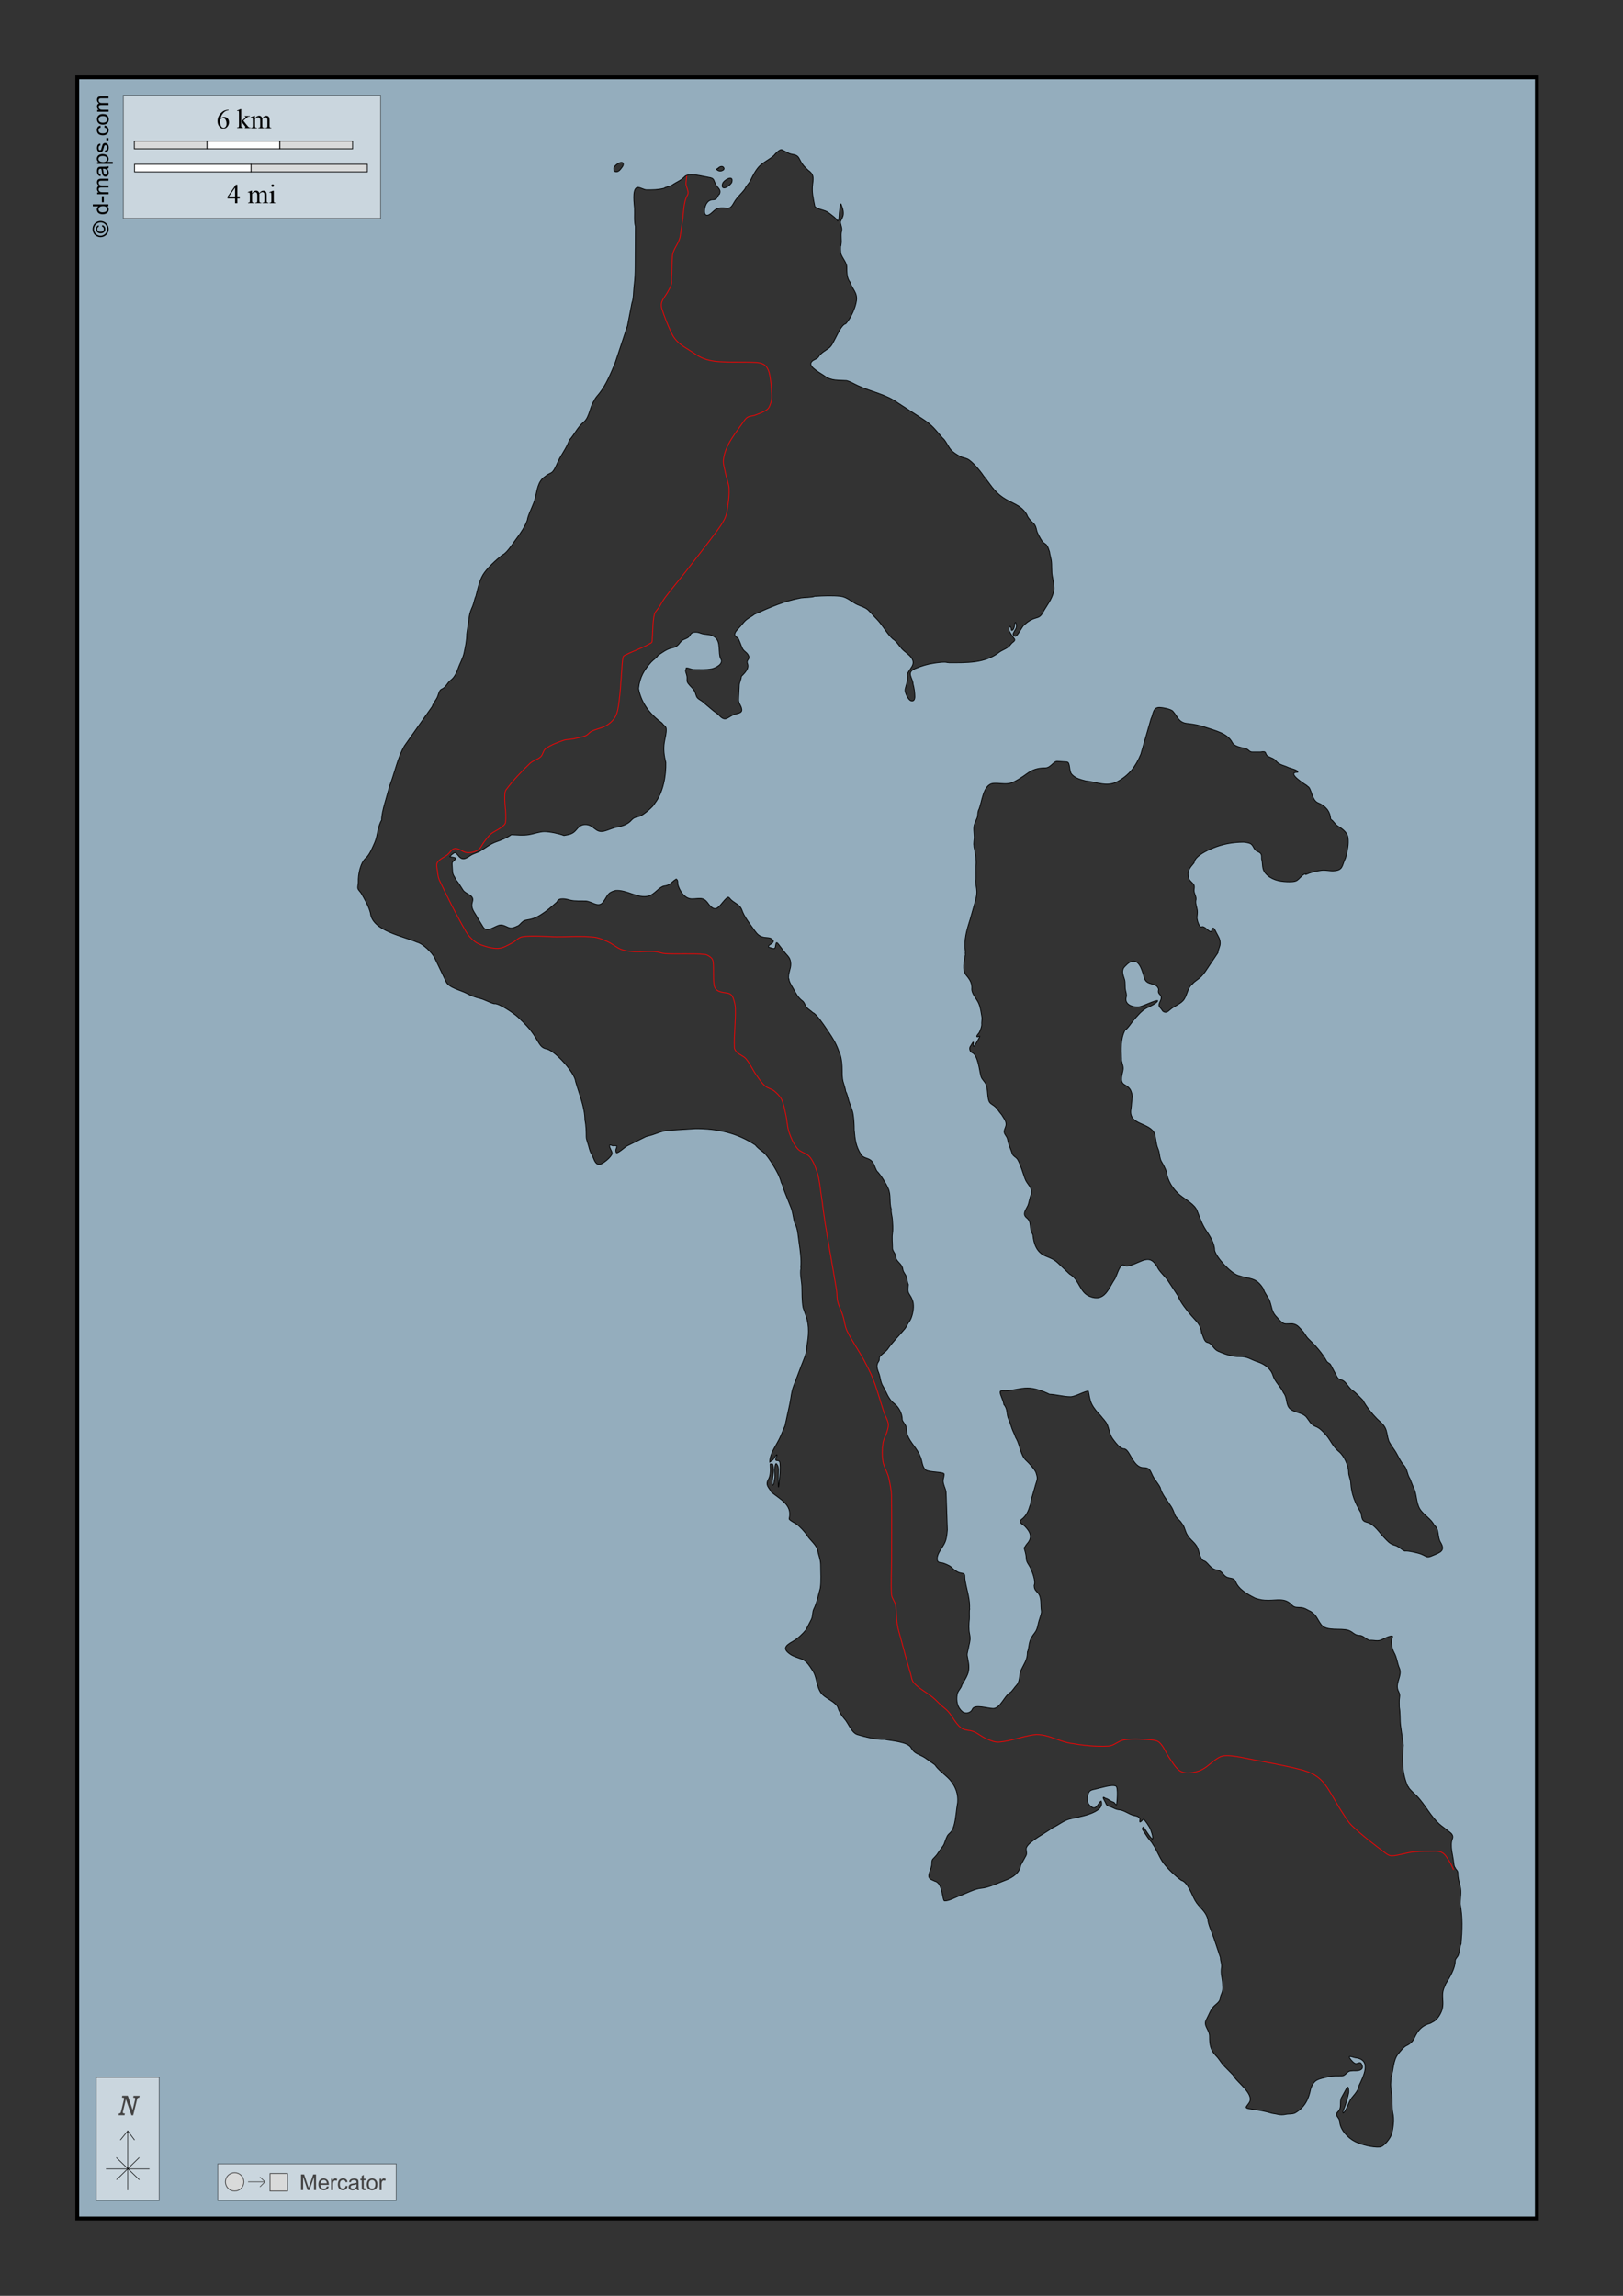 <?xml version="1.0" encoding="UTF-8"?>
<!DOCTYPE svg PUBLIC "-//W3C//DTD SVG 1.1//EN" "http://www.w3.org/Graphics/SVG/1.1/DTD/svg11.dtd">
<!-- Creator: CorelDRAW -->
<svg xmlns="http://www.w3.org/2000/svg" xml:space="preserve" width="210mm" height="297mm" version="1.1" style="shape-rendering:geometricPrecision; text-rendering:geometricPrecision; image-rendering:optimizeQuality; fill-rule:evenodd; clip-rule:evenodd"
viewBox="0 0 21000 29700"
 xmlns:xlink="http://www.w3.org/1999/xlink">
 <rect x="0" y="0" width="21000" height="29700" fill="#333333" stroke="none"/>
 <defs>
  <style type="text/css">
   <![CDATA[
    .str3 {stroke:black;stroke-width:10;stroke-opacity:0.502}
    .str5 {stroke:black;stroke-width:50}
    .str1 {stroke:red;stroke-width:50}
    .str7 {stroke:#434242;stroke-width:10}
    .str2 {stroke:black;stroke-width:10}
    .str4 {stroke:black;stroke-width:10}
    .str0 {stroke:red;stroke-width:10}
    .str8 {stroke:#2B2A29;stroke-width:7.62}
    .str6 {stroke:black;stroke-width:7.62}
    .fil0 {fill:none}
    .fil7 {fill:#D9DADA}
    .fil1 {fill:#94ADBD}
    .fil5 {fill:#FEFEFE;fill-rule:nonzero}
    .fil4 {fill:#D9DADA;fill-rule:nonzero}
    .fil6 {fill:#434242;fill-rule:nonzero}
    .fil3 {fill:black;fill-rule:nonzero}
    .fil2 {fill:#FEFEFE;fill-rule:nonzero;fill-opacity:0.502}
   ]]>
  </style>
 </defs>
 <g id="Plan_x0020_1">
  <path class="fil0 str0" d="M10148 1000c-6,17 -12,35 -19,52 -45,101 -193,133 -275,209 -26,24 -40,49 -60,75 -68,89 -3,160 -142,211 -99,36 -204,55 -307,64 -91,8 -133,62 -226,47 -83,-13 -125,43 -200,26 -52,-12 -66,58 -82,93 -17,36 -117,104 -100,143 18,42 29,77 74,99 110,54 74,247 65,349 -3,36 23,80 27,116 4,31 -13,45 -23,70 -31,74 -34,172 -43,252 -10,83 -24,166 -36,249 -14,96 -95,165 -101,261 -6,98 -8,197 -12,295 -1,22 5,45 -1,67 -10,33 -29,64 -45,94 -25,46 -61,86 -79,135 -9,26 -8,57 0,84 36,114 81,226 133,333 20,41 51,79 85,110 43,39 94,68 143,99 58,37 114,79 178,104 61,24 127,36 192,41 169,13 340,-1 509,13 35,3 73,14 99,38 29,27 45,67 54,106 20,93 25,188 30,283 1,30 -3,62 -12,91 -10,31 -20,66 -45,86 -45,36 -103,54 -157,75 -33,13 -71,10 -101,29 -27,17 -44,46 -62,72 -64,91 -133,179 -185,278 -32,62 -56,130 -63,199 -6,58 15,115 26,172 13,69 43,134 46,204 4,95 -10,189 -25,283 -6,40 -18,80 -37,116 -30,57 -68,110 -106,161 -130,175 -265,347 -399,519 -86,110 -177,216 -261,328 -28,38 -50,80 -75,121 -21,34 -56,62 -64,101 -23,101 -16,205 -27,308 -2,19 4,45 -12,55 -104,64 -222,101 -331,156 -13,6 -30,13 -33,27 -16,71 -15,145 -21,217 -11,118 -15,236 -31,353 -9,67 -16,137 -46,197 -24,48 -66,87 -112,116 -61,38 -136,47 -200,79 -28,14 -45,44 -74,56 -51,21 -106,29 -160,41 -44,9 -90,7 -132,21 -79,28 -159,57 -226,106 -34,24 -35,78 -66,106 -40,37 -100,48 -139,86 -110,105 -215,216 -306,338 -20,26 -18,64 -19,97 -2,109 24,219 10,327 -4,31 -38,50 -62,69 -40,32 -90,49 -129,82 -33,28 -57,66 -85,100 -27,34 -42,81 -79,105 -40,26 -92,39 -139,36 -56,-3 -105,-60 -161,-54 -42,4 -64,55 -97,81 -43,34 -101,54 -130,100 -19,32 -3,74 1,111 5,39 8,80 25,116 106,224 217,447 341,661 30,52 72,100 120,136 45,33 100,51 154,66 54,14 111,27 166,19 57,-9 108,-42 160,-68 47,-24 84,-74 136,-81 146,-20 295,0 442,1 159,1 319,-12 477,4 65,6 126,34 186,61 59,26 108,73 168,97 49,19 103,25 155,29 94,6 188,-6 282,0 46,3 89,24 135,26 171,10 342,-5 512,11 32,3 61,23 85,45 15,14 22,37 24,57 9,95 -1,191 10,285 3,24 12,49 29,67 17,18 42,26 66,33 36,11 76,7 110,23 19,9 33,28 41,48 17,45 30,93 31,141 5,169 -19,338 -12,507 1,24 18,46 35,62 34,33 84,47 114,82 52,61 84,138 130,204 36,51 69,105 116,147 35,31 87,38 123,68 36,30 71,65 92,107 29,60 39,128 54,193 18,78 18,160 44,235 25,74 58,149 108,209 42,49 120,58 161,109 49,62 76,140 99,216 24,79 30,163 43,245 20,131 34,264 55,395 46,288 100,576 147,864 8,49 3,101 15,149 16,64 48,122 68,185 20,63 24,132 52,192 63,132 151,252 220,381 45,85 90,170 124,260 52,137 89,279 136,418 16,47 45,91 54,140 6,31 -4,64 -12,94 -15,56 -48,106 -56,164 -11,77 -13,157 0,234 11,68 51,128 70,195 15,50 22,102 31,154 5,30 9,61 10,92 3,279 1,558 1,837 0,150 -13,301 0,450 4,45 42,82 50,127 16,83 9,169 23,252 10,66 31,129 48,193 40,148 79,296 123,443 13,43 16,93 46,125 70,75 165,121 244,186 39,32 73,71 111,105 29,26 62,48 88,78 59,67 95,155 166,210 45,35 113,26 166,49 57,25 105,68 162,92 52,22 108,48 164,43 151,-13 295,-72 444,-94 48,-7 98,-2 145,8 114,26 220,82 335,101 161,27 326,47 490,37 73,-5 131,-70 203,-81 110,-17 224,-10 335,-1 42,3 92,7 123,36 58,55 84,137 130,202 40,56 73,119 128,160 34,26 82,33 125,31 58,-3 117,-17 168,-44 83,-43 145,-119 228,-161 37,-19 82,-21 123,-18 98,7 194,29 291,48 209,40 418,77 624,129 67,17 134,40 193,75 50,30 95,71 130,118 82,111 142,238 218,353 42,64 80,133 136,186 135,129 285,242 434,354 23,17 51,33 80,32 87,-4 170,-36 256,-47 72,-9 144,-13 217,-12 58,1 121,-10 173,16 46,23 70,76 99,118 22,33 35,71 52,106"/>
  <path class="fil0 str0" d="M1000 25776c233,39 468,64 698,117 53,12 98,46 143,76 373,252 726,535 1111,769 168,102 360,159 541,234 78,32 163,49 237,88 48,26 85,68 125,105 234,214 463,432 696,647 151,139 295,287 455,415 51,41 111,70 173,90 192,60 391,98 586,147 52,13 104,23 155,37 68,19 141,26 201,63 52,32 82,91 123,136"/>
  <path class="fil0 str0" d="M1000 22849c78,-29 159,-51 235,-86 47,-22 105,-39 131,-84 44,-74 46,-166 68,-249 27,-101 76,-199 79,-303 3,-113 -37,-224 -60,-335 -24,-117 -48,-234 -81,-349 -19,-66 -39,-134 -75,-193 -42,-70 -101,-128 -155,-189 -45,-50 -95,-96 -142,-144"/>
  <path class="fil0 str0" d="M1000 23309c64,20 129,40 193,61 36,12 71,33 108,39 50,8 102,-2 153,4 38,4 75,31 113,24 54,-11 97,-51 147,-75 50,-25 105,-40 150,-72 42,-30 71,-75 108,-110 28,-26 62,-46 88,-74 44,-46 73,-105 120,-148 47,-43 120,-58 160,-109 24,-30 1,-78 17,-112 16,-35 53,-57 75,-90 15,-23 21,-52 36,-75 29,-46 68,-86 94,-134 18,-33 36,-69 39,-106 3,-42 -12,-83 -21,-124 -9,-42 -37,-81 -35,-124 7,-101 35,-200 62,-297 21,-78 63,-149 82,-227 19,-74 19,-152 31,-228 7,-42 10,-85 25,-124 52,-131 122,-253 175,-383 10,-25 12,-53 13,-80 7,-147 8,-294 12,-440 3,-125 13,-251 8,-376 -2,-62 -28,-121 -27,-183 1,-119 15,-239 32,-357 4,-30 28,-55 32,-85 3,-20 -12,-40 -11,-60 16,-231 42,-461 63,-691 19,-207 21,-417 60,-622 11,-56 44,-109 87,-147 38,-33 92,-43 141,-53 139,-28 279,-54 421,-60 71,-3 139,40 210,33 38,-3 71,-33 98,-61 44,-47 55,-123 108,-159 69,-45 160,-41 237,-69 46,-17 85,-52 132,-64 60,-16 127,1 186,-19 51,-18 85,-67 132,-92 33,-17 71,-22 106,-33"/>
  <path class="fil0 str1" d="M19202 1000c24,74 40,151 72,222 61,140 144,270 205,411 22,49 38,102 43,155 14,149 9,299 12,449 6,279 11,559 14,838 1,56 14,114 -2,167 -26,86 -89,157 -122,241 -20,52 -30,109 -36,165 -11,109 -9,218 -12,327 -10,376 -24,753 -26,1129 0,93 10,186 19,279 16,167 31,334 57,499 22,136 44,273 88,403 55,161 135,313 210,465 50,102 108,199 163,298"/>
  <path class="fil1 str2" d="M16896 11313c65,-27 130,-45 200,-53 57,-7 102,8 155,6 133,-5 109,-69 159,-167 21,-85 45,-175 32,-263 -10,-70 -78,-118 -135,-152 -32,-19 -55,-65 -82,-80 -1,-3 -6,-7 -8,-10 -7,-106 -73,-172 -163,-208 -86,-34 -82,-201 -139,-215l-3 -7c-22,-14 -280,-174 -120,-174 7,-30 -100,-51 -119,-60 -59,-30 -120,-32 -166,-89 -25,-31 -73,-40 -105,-61 -42,-27 0,-68 -91,-52l-110 0c-34,0 -44,-29 -74,-40 -56,-19 -153,-25 -183,-83 -61,-121 -224,-153 -346,-196 -90,-30 -145,-39 -238,-50 -110,-12 -120,-85 -184,-158 -24,-28 -132,-48 -169,-49 -93,-4 -83,88 -114,147l-132 458c-66,158 -148,268 -299,352 -140,77 -268,7 -411,-6 -68,-18 -136,-33 -184,-87 -39,-44 -15,-156 -64,-159l-122 -8c-51,-3 -84,85 -158,85 -95,0 -164,22 -238,76 -48,36 -152,105 -209,121 -70,19 -150,-3 -222,3 -142,12 -147,262 -195,352 -10,31 -5,67 -17,97l-29 68c-25,59 -7,121 -7,183 0,28 -12,82 -4,107 -1,4 0,9 0,13 15,66 35,172 27,239 -7,64 6,141 -5,202 0,48 15,94 15,143 0,40 -8,77 -18,114l-67 236c-38,121 -70,221 -70,350 0,26 11,72 5,95 1,4 1,7 3,12 -15,90 -50,200 13,275 44,52 76,102 69,177 0,60 61,122 86,176 28,61 32,115 44,178 7,36 -6,74 -1,105 -2,31 -18,71 -32,100 -5,11 -40,44 -32,54 8,12 30,-7 39,-7 0,13 -64,124 -75,131 -13,9 -10,-19 -9,-26 6,-38 -3,-33 -19,-4 -6,12 -12,22 -20,32 -17,23 -6,73 23,82 75,31 93,222 111,291 7,52 51,76 69,121 27,69 14,145 37,212 13,37 50,48 77,72 35,29 56,72 88,106 21,38 55,73 57,119 2,31 -15,54 -22,83 -13,52 35,70 43,122 8,53 37,114 54,165 9,51 56,56 77,95 39,70 65,165 92,241 28,81 98,109 85,202 -22,31 -29,111 -48,152 -27,57 -74,108 -13,157 31,25 41,54 45,93 6,56 9,75 35,126 11,115 47,227 163,274 65,27 112,43 164,93l148 141c129,72 125,233 259,288 198,81 245,-109 328,-229 23,-44 51,-146 88,-172 18,-13 26,-2 44,5 54,20 192,-62 253,-76 82,-19 115,22 159,84 21,60 106,131 142,186l128 194c32,87 113,185 173,256 68,80 121,112 134,226 18,32 22,69 45,101 20,28 41,17 64,36 38,30 55,77 105,99 84,37 182,71 273,68 109,-3 147,41 247,72 83,29 163,87 189,174 25,83 102,145 135,221 45,57 33,116 60,175 39,88 178,68 239,144 34,43 57,95 111,116 57,23 77,46 119,88 78,78 101,168 189,240 68,55 126,185 126,272 -2,32 25,89 27,128 9,155 55,260 133,393 14,62 4,104 75,121 94,21 157,127 222,195 40,42 74,85 132,100 60,15 86,54 136,77 41,-7 178,25 218,42 79,34 65,51 151,14 88,-38 164,-57 94,-171 -41,-67 -14,-174 -80,-217 -36,-83 -143,-138 -188,-215 -50,-86 -35,-193 -86,-286l-41 -103c-39,-61 -30,-119 -80,-176 -51,-57 -74,-125 -115,-187 -18,-27 -81,-113 -83,-140 -17,-51 -18,-113 -45,-161 -28,-49 -64,-72 -102,-110 -68,-68 -139,-158 -185,-243 -38,-38 -89,-95 -133,-124 -47,-30 -81,-106 -123,-128 -36,-19 -56,-9 -78,-50l-82 -155c-10,-20 -48,-30 -53,-49 -60,-108 -146,-202 -236,-288 -32,-31 -45,-68 -74,-99 -40,-42 -62,-81 -123,-93 -36,-7 -91,9 -122,-6 -34,-16 -58,-50 -85,-77 -76,-76 -63,-129 -97,-218 -15,-39 -73,-112 -77,-145 -3,-2 -4,-7 -5,-10 -95,-153 -177,-119 -327,-171 -96,-33 -278,-228 -302,-323 0,-94 -63,-188 -113,-263 -51,-77 -80,-163 -113,-249 -31,-86 -158,-149 -225,-206 -89,-76 -158,-182 -173,-301 -17,-46 -38,-88 -63,-129 -24,-40 -23,-89 -34,-133 -8,-31 -25,-61 -30,-94l-23 -128c-57,-159 -349,-111 -308,-328 8,-44 7,-121 20,-159 -21,-87 -26,-109 -105,-155 -71,-41 -21,-142 -16,-202 4,-45 -27,-98 -22,-131 -7,-121 -12,-263 46,-371 36,-21 76,-88 105,-122 48,-56 108,-131 175,-165 26,-13 142,-65 142,-95 -32,-8 -183,69 -231,78 -76,14 -208,-21 -175,-128 7,-25 -4,-59 -10,-84 -10,-48 1,-96 -13,-142 -15,-50 -39,-100 -10,-150 32,-34 66,-76 116,-84 98,-15 131,160 153,223 33,99 153,43 182,139 -7,40 -5,46 22,76 26,30 4,68 -10,99 -24,55 16,60 39,106 40,35 66,12 101,-19 56,-49 144,-73 182,-137 40,-67 43,-148 108,-197 17,-24 69,-55 94,-78 54,-49 82,-100 122,-159l110 -163c0,-37 29,-78 29,-122 0,-58 -24,-86 -48,-134 -26,-51 -46,-102 -66,-19 -35,9 -70,-58 -117,-63 -41,29 -69,-89 -69,-113 0,-34 9,-63 4,-97 -6,-45 -25,-79 -20,-126 14,-39 -14,-79 -21,-115 -7,-32 13,-68 -8,-96 -34,-45 -61,-45 -69,-112 -9,-73 32,-113 74,-164 2,-5 1,-5 4,-8 10,-82 173,-157 238,-183 128,-53 261,-78 400,-78 25,2 70,8 92,21 43,27 36,79 93,101 51,21 49,45 49,95 19,66 -1,126 50,186 70,81 174,105 276,109 37,1 102,4 133,-18 32,-22 61,-65 95,-81l18 -2zm-7597 -9143c5,-9 29,-18 40,-17 23,1 42,31 19,47 -30,20 -62,17 -88,-10l29 -20zm49 209c11,-49 147,-126 122,-25 -6,23 -42,51 -61,63 -22,14 -65,28 -65,-16l4 -22zm-1406 -201c0,-38 110,-110 122,-61 7,27 -23,56 -38,76 -20,25 -53,42 -82,16l-2 -30zm10605 23976c55,-31 104,-113 117,-175 16,-74 -7,-148 7,-218 7,-37 23,-65 36,-98 49,-80 122,-197 122,-293 0,-33 30,-48 41,-79 15,-45 16,-105 35,-144 15,-178 22,-343 -12,-520 2,-72 19,-152 1,-222 -15,-59 -30,-109 -30,-170 0,-42 -31,-48 -35,-73 -13,-7 -17,-48 -19,-62 -8,-92 -54,-224 -17,-312 15,-36 -5,-64 -33,-85l-116 -89c-130,-106 -200,-267 -315,-383 -20,-20 -101,-90 -105,-114 -5,-3 -2,-5 -9,-9 -77,-175 -73,-346 -57,-531l-35 -249c-11,-77 -2,-166 -17,-242 0,-47 -4,-88 4,-135 7,-46 -18,-63 -27,-105 -18,-89 59,-173 26,-260 -31,-69 -33,-142 -72,-210 -28,-49 -48,-154 -17,-205 -9,-25 -112,26 -135,38 -59,31 -108,5 -166,11 -41,-14 -86,-63 -123,-63 -73,0 -84,-44 -147,-66 -101,-34 -288,18 -356,-77 -52,-73 -55,-114 -133,-167 -46,-19 -70,-44 -123,-50 -58,-7 -84,8 -129,-40 -82,-87 -185,-55 -295,-55 -72,0 -105,-6 -171,-27 -101,-51 -214,-112 -256,-217 -18,-46 -68,-38 -105,-52 -56,-21 -64,-85 -132,-95 -98,-14 -118,-110 -179,-122 -51,-32 -53,-138 -86,-188 -43,-67 -99,-91 -135,-170 -19,-42 -25,-90 -59,-125 -19,-38 -68,-65 -84,-101 -18,-41 -25,-73 -51,-114 -43,-68 -127,-167 -142,-246 -28,-56 -73,-101 -100,-157 -31,-66 -37,-102 -117,-102 -141,0 -177,-248 -255,-243 -55,-5 -114,-91 -145,-132 -42,-58 -42,-118 -69,-181 -18,-43 -59,-79 -86,-116 -42,-42 -91,-100 -116,-153 -28,-60 -28,-105 -42,-163 -35,-9 -168,71 -231,71 -93,0 -185,-29 -273,-32 -81,-41 -193,-81 -284,-81 -97,0 -193,35 -289,35 -49,0 -77,-11 -60,48 10,34 42,99 42,130 55,63 32,123 61,187 28,59 37,118 66,175 12,24 25,70 39,88 43,80 54,211 121,272 33,30 124,125 132,168 25,76 12,80 -8,150l-52 181c-9,29 -9,69 -23,94 -15,60 -50,130 -100,167 -60,44 7,63 36,93 68,69 107,142 29,227 -14,15 -27,43 -38,53 13,51 26,84 28,137 2,50 30,74 51,116 24,48 77,182 51,232 0,79 50,76 73,140 20,55 10,129 20,187 6,36 -15,77 -23,109 -23,60 -21,125 -61,176 -35,45 -61,84 -72,142 -5,26 -12,86 -24,107 0,102 -39,144 -79,229 -33,70 -10,151 -69,210 -17,17 -58,81 -76,87 -1,3 -5,4 -7,5 -72,48 -122,201 -212,201 -75,0 -242,-61 -271,11 -19,48 -89,62 -128,30 -66,-57 -81,-139 -67,-222 8,-48 53,-79 61,-123 28,-51 74,-119 85,-176 15,-76 -5,-132 -16,-204 -5,-35 17,-85 21,-124 16,-68 23,-92 9,-160 -12,-57 -9,-130 -2,-189 3,-25 -4,-112 4,-128 -3,-10 -1,-27 -1,-38 0,-119 -46,-239 -61,-356 -5,-38 10,-64 -40,-71 -52,-8 -70,-26 -110,-54 -36,-41 -77,-57 -125,-75 -36,-14 -84,4 -84,-58 0,-75 73,-145 101,-212 23,-54 26,-106 31,-163l-16 -467c0,-51 -21,-80 -33,-126 -15,-58 7,-78 7,-127 0,-32 -197,-21 -239,-55 -48,-39 -44,-126 -72,-178 -34,-94 -126,-173 -163,-271 -13,-34 -10,-69 -17,-104 -7,-37 -51,-73 -51,-99 0,-75 -43,-159 -102,-204 -80,-60 -100,-149 -150,-231 -28,-44 -31,-111 -49,-159 -20,-52 -42,-105 -5,-155 19,-25 -1,-45 21,-70 29,-32 64,-52 92,-84 69,-101 151,-178 228,-271 21,-26 31,-57 49,-82 38,-42 59,-138 61,-193 3,-79 -19,-117 -59,-181 -19,-31 -10,-79 -7,-115 -16,-35 -15,-70 -27,-104 -12,-33 -40,-57 -44,-92 -10,-81 -90,-96 -92,-167 -2,-43 -47,-69 -42,-118 0,-62 -9,-119 0,-182 9,-61 2,-126 -2,-187 -2,-31 -21,-94 -13,-122 -29,-89 -1,-183 -40,-270 -30,-68 -96,-176 -148,-228 -26,-45 -36,-107 -79,-139 -40,-30 -96,-27 -125,-73 -69,-110 -77,-195 -88,-318 0,-66 -4,-137 -14,-201 -9,-62 -38,-116 -56,-175 -9,-32 -23,-96 -40,-121 -5,-42 -24,-90 -35,-132 -10,-40 -11,-88 -11,-130 0,-78 -6,-186 -42,-255 -39,-118 -98,-200 -165,-300 -28,-42 -128,-190 -173,-204 -26,-26 -62,-44 -84,-73 -17,-23 -25,-59 -47,-76 -64,-49 -84,-94 -123,-164 -17,-30 -55,-88 -55,-122l-5 -5c-6,-73 32,-128 29,-193 -4,-83 -41,-97 -85,-155l-75 -98c-48,-63 -23,55 -56,57 -22,1 -49,-13 -70,-18 0,-1 -1,-2 -2,-2 -8,-30 51,-35 63,-73 -19,-56 -78,-44 -125,-53 -54,-11 -84,-39 -116,-84 -56,-79 -140,-183 -169,-276 -24,-57 -78,-76 -122,-111 -52,-41 -38,-75 -98,-11 -76,82 -115,184 -219,38 -59,-83 -114,-53 -206,-53 -94,0 -160,-105 -182,-188 0,-28 3,-54 -20,-68 -62,37 -74,80 -156,90 -58,7 -128,108 -196,128 -142,42 -286,-83 -434,-70 -109,27 -99,70 -160,150 -62,81 -145,-11 -229,-14 -62,-2 -136,4 -195,-11 -41,-11 -156,-44 -174,26l-8 5c-63,56 -127,112 -198,156 -75,47 -113,58 -197,72 -51,9 -75,69 -110,77 -38,17 -72,35 -114,18 -33,-14 -72,-37 -110,-32 -65,9 -168,107 -218,25l-74 -121c-38,-76 -92,-115 -63,-209 26,-85 -86,-91 -122,-146 -27,-41 -57,-93 -89,-130 -23,-50 -48,-66 -48,-124 0,-22 -10,-92 -2,-106 7,-13 45,-41 45,-50 0,-14 -66,-19 -77,-22 0,-11 50,-50 63,-53 16,-4 46,39 57,51 53,58 101,13 156,-20 38,-23 85,-32 121,-55 71,-42 127,-90 206,-117 58,-20 143,-54 191,-91 80,3 152,12 231,-1 61,-10 137,-39 197,-39 69,0 190,25 254,50 70,-13 112,-16 160,-74 37,-45 68,-72 130,-67 101,8 118,111 228,85 63,-15 125,-50 188,-56 62,-15 123,-36 166,-85 43,-49 76,-36 125,-60 45,-22 159,-116 178,-159 108,-136 148,-361 143,-530 -23,-85 -33,-172 -19,-260 9,-58 29,-118 24,-176 -2,-31 -36,-44 -49,-67 -3,0 -2,-2 -5,-6 -156,-114 -268,-256 -304,-446 16,-147 71,-241 167,-346 21,-23 73,-57 84,-82 60,-41 116,-85 189,-100 90,-18 83,-76 141,-104 36,-17 66,-21 88,-62 25,-48 91,-39 131,-23 49,20 100,12 144,29 126,45 87,171 109,275 8,36 32,42 14,82 -16,35 -85,69 -121,76 -74,15 -152,9 -228,9 -36,0 -66,-21 -100,-21 -1,5 -7,33 -10,38 4,29 19,54 20,84 1,29 -6,52 13,78 26,37 66,65 86,104 13,25 17,64 35,84 23,25 64,40 84,64l120 101c25,21 56,37 77,61 89,96 109,13 211,-17 38,-11 96,-14 79,-72 -2,-22 -24,-54 -32,-76 -9,-23 -6,-49 -5,-73l8 -156c2,-34 28,-83 26,-110 43,-43 104,-102 80,-164 -23,-60 51,-53 2,-124 -19,-27 -50,-41 -66,-71 -15,-26 -48,-131 -64,-141 -72,-34 -23,-86 15,-125 34,-34 62,-79 101,-110 32,-26 72,-43 102,-69 207,-91 377,-169 601,-211 39,-7 150,-5 178,-22l14 0c104,-6 215,-10 318,0 79,8 140,66 206,101 51,27 120,41 160,83l115 122c70,74 121,176 195,244 60,40 77,83 121,131 37,40 87,66 120,111 71,96 -29,142 -52,224 18,71 -15,124 -27,190 -7,36 39,132 74,145 39,14 52,-18 52,-52 0,-50 -9,-116 -23,-163 0,-75 -93,-149 23,-198 82,-35 160,-59 247,-72 38,-6 141,-21 175,-8 2,-2 16,1 19,2 233,0 469,9 655,-139 54,-36 107,-45 147,-101 24,-33 73,-41 36,-82 -21,-23 -36,-55 -53,-80 -12,-19 -9,-69 8,-69 2,8 10,16 13,27 1,6 0,26 7,26 20,0 33,-39 34,-55 6,-99 40,-20 23,24 -8,21 -40,62 -39,81 1,13 21,31 35,24 25,-12 73,-103 93,-130 39,-39 73,-67 123,-89 52,-23 94,-15 127,-76 54,-99 126,-179 147,-289 14,-37 -9,-147 -17,-186 -14,-68 -4,-141 -14,-209 -6,-37 -19,-76 -23,-112 -10,-29 -18,-60 -36,-84 -15,-21 -45,-32 -59,-52 -21,-31 -65,-107 -72,-143 -7,-34 -14,-64 -41,-90 -32,-30 -73,-70 -86,-112 -76,-131 -196,-144 -313,-225 -117,-81 -162,-175 -248,-278 -36,-57 -146,-188 -206,-217 -34,-16 -68,-17 -102,-36 -41,-24 -82,-48 -114,-84 -36,-41 -69,-124 -109,-153 -92,-106 -126,-160 -247,-239l-330 -214c-155,-112 -346,-144 -517,-223 -48,-22 -95,-52 -147,-65 -107,-8 -194,6 -285,-61 -44,-33 -203,-112 -174,-171 21,-43 79,-40 101,-81 22,-40 87,-77 124,-103 43,-29 61,-80 86,-124 28,-49 80,-181 138,-196 1,-2 4,-4 5,-5 63,-73 120,-198 134,-294 15,-105 -59,-154 -84,-239 -42,-54 -41,-130 -41,-195 0,-54 -56,-114 -75,-168 -5,-15 -12,-102 -1,-112 -1,-3 0,-8 1,-10 12,-62 -8,-112 8,-177 12,-45 -25,-101 -14,-125 15,-32 35,-60 36,-97 2,-54 -16,-82 -30,-128 -13,0 -20,101 -22,116 -4,25 1,104 -24,104 -10,-31 -88,-85 -115,-106 -51,-39 -123,-35 -177,-78 -20,-101 -43,-187 -29,-292 11,-89 15,-127 -60,-181 -59,-54 -78,-78 -113,-148 -34,-67 -84,-44 -138,-71l-86 -44c-27,-14 -89,54 -105,75 -58,51 -132,83 -185,135 -49,49 -86,123 -116,185 -17,37 -60,74 -72,110 -48,66 -105,108 -145,181 -55,100 -74,62 -167,66 -62,3 -82,31 -126,69 -60,52 -96,22 -85,-51 10,-62 39,-124 111,-124 58,0 51,-52 81,-73 27,-62 -29,-83 -51,-129 -28,-57 -16,-77 -91,-88 -78,-12 -257,-66 -310,-7 -43,47 -106,69 -157,105 -31,21 -87,26 -108,44 -80,20 -144,20 -225,20 -39,0 -97,-42 -127,-29 -63,28 -33,218 -30,273 3,63 -7,170 11,227l-2 516c0,86 -4,171 -15,256 -9,68 -4,159 -28,221l-57 294 -161 485c-53,127 -117,283 -204,391 -16,19 -59,67 -64,90 -58,80 -63,217 -133,276 -88,74 -118,157 -191,239 -25,76 -82,159 -122,229 -30,52 -56,134 -93,177 -23,26 -70,32 -87,56 -5,1 -8,4 -11,7 -97,62 -102,180 -128,281 -23,91 -72,169 -97,257 -9,82 -114,225 -164,292 -32,43 -113,169 -164,185 -78,62 -200,172 -251,257 -49,83 -68,186 -92,277 -19,38 -24,89 -42,130 -17,39 -36,82 -42,125l-34 235c0,83 -17,157 -33,237 -15,75 -57,143 -80,212 -18,51 -47,112 -90,144 -54,40 -59,93 -123,120 -30,12 -40,69 -51,96 -16,40 -60,90 -69,127l-360 510c-88,152 -127,352 -190,515l-70 246c-14,50 -38,150 -35,199 -51,80 -51,202 -89,289 -24,54 -66,158 -111,198 -77,63 -106,223 -102,316 1,24 -11,60 -6,80 6,26 31,42 44,65 47,83 96,163 119,256 22,230 425,298 602,376 75,17 197,135 230,205l145 302c32,82 192,115 264,153 56,30 113,52 175,67 64,16 122,53 184,69 61,-12 264,130 310,174 108,103 178,174 251,305 34,55 54,94 117,106 110,21 367,308 377,423 44,157 120,332 120,498 15,65 17,145 17,214 0,37 22,85 31,122 13,51 21,80 49,125 20,38 33,109 85,113 44,3 167,-102 170,-143 2,-28 -45,-87 -31,-107 6,-8 31,7 40,8 18,1 35,-4 52,2 0,40 -21,34 -9,82 8,33 112,-67 142,-82l245 -121c6,-1 14,-2 19,-6 91,-17 177,-69 273,-75l351 -22c282,0 534,55 772,213 18,27 66,65 93,84 48,34 106,126 138,178 45,76 82,139 105,226 18,27 31,89 45,122l81 203c26,66 26,138 51,207 34,47 43,182 52,242 14,100 32,218 22,319 1,4 1,11 2,15 -16,65 10,165 12,232 2,83 0,196 16,276l38 107c46,130 34,263 10,394 5,78 -43,174 -70,246l-102 269c-28,73 -32,149 -48,226l-62 285 -57 134c-45,106 -141,221 -141,335 30,-22 41,-19 63,-58 19,-35 47,-60 21,1 -25,59 23,23 43,50 12,17 9,123 7,151l-13 134c-13,137 -10,-65 -10,-101 0,-54 13,-110 -21,-152 -18,-22 -23,47 -23,50 -7,50 9,99 -4,149 -5,18 -6,53 -15,68 -29,47 -7,-113 -4,-125 9,-48 7,-94 -4,-138 -34,0 -35,-25 -33,25 3,61 4,120 -26,174 -41,74 12,104 41,161 109,92 275,163 230,342 0,4 2,8 2,11 28,28 62,40 95,63 42,29 107,100 134,143 40,64 106,109 136,183 9,67 40,126 40,200 0,100 10,202 -5,302 -27,94 -40,180 -84,269 -21,43 -9,89 -32,135l-69 134c-46,55 -106,113 -170,149 -98,55 -138,97 -29,170 38,26 101,43 145,60 63,24 99,86 135,140 65,90 51,214 118,302 51,67 186,108 214,184 15,50 47,105 82,143 56,59 93,185 173,208 99,29 245,67 349,61 86,19 299,31 342,106 36,63 65,74 129,104 67,31 106,71 164,107 6,4 13,12 18,14 43,69 141,131 196,196 71,84 106,181 97,290 -19,99 -21,204 -49,302 -16,55 -29,72 -69,109 -24,22 -41,85 -53,115 -10,37 -59,86 -80,122 -18,32 -44,55 -68,81 -21,22 -13,54 -17,82 -7,44 -30,83 -37,127 -8,56 42,60 80,81 102,22 93,251 123,253 56,4 150,-51 204,-69 78,-27 191,-89 271,-94 96,-8 231,-73 325,-108 85,-32 174,-94 185,-189l69 -125c19,-34 -6,-74 5,-103 34,-85 261,-196 337,-257 73,-31 136,-88 214,-111 94,-28 472,-71 417,-234 -26,0 -60,117 -117,79 -56,-37 -62,-65 -62,-124 15,-82 26,-95 97,-109 52,-10 227,-69 274,-39 29,18 14,207 6,241 -12,3 -22,-29 -37,-34 -39,-13 -39,-18 -70,-36 -10,-6 -17,-11 -29,-12 -5,0 -32,-23 -35,-14 -7,2 13,37 16,42 19,29 20,64 56,72 56,13 76,41 138,47 59,5 121,55 179,71 34,6 94,17 85,61 -12,61 38,-11 46,-10 17,2 82,104 89,124 11,29 39,103 29,131 -26,-7 -97,-129 -117,-153 -6,-7 -21,19 -14,29l66 101c20,31 52,58 69,92 54,75 81,168 139,245 58,76 152,165 229,221 82,19 138,191 176,257 55,99 135,130 167,246 2,66 56,176 77,240l86 257c-3,40 22,79 14,127 -14,84 11,130 14,211 1,36 6,63 -3,98 -8,33 -29,60 -29,95 -5,38 -47,66 -74,91 -50,46 -72,120 -104,178 -45,82 41,130 41,217 0,105 9,178 88,257 36,36 62,87 98,124l119 121c39,87 279,242 209,355 -38,61 -79,71 32,86 97,13 170,26 264,54 66,8 101,29 173,14 40,-9 94,-1 128,-21 124,-74 171,-177 198,-311 44,-126 100,-123 223,-155 65,-17 118,-9 182,-12 49,-2 63,-64 119,-64 38,-7 88,5 123,-15 31,-18 25,-46 10,-75 -17,-33 -47,-4 -72,-4 -24,0 -68,-50 -80,-72 -25,-43 48,-7 74,-4 215,25 104,237 45,362 -12,89 -93,134 -123,207 -14,34 -53,130 -80,146 -16,-7 18,-76 23,-93 17,-52 39,-122 48,-172 2,-14 0,-106 -28,-55l-65 118c-31,56 8,131 -44,182 -58,58 20,69 20,137 10,107 112,210 202,254 81,39 225,75 312,69 57,0 144,-116 158,-168 22,-79 36,-196 15,-277 -13,-74 -5,-157 -14,-233l-12 -99c-5,-45 4,-83 4,-125 33,-97 25,-219 92,-303 25,-31 71,-91 108,-107 39,-17 86,-58 101,-99 48,-102 98,-161 210,-191l36 -21zm-17547 -25154l18886 0 0 27700 -18886 0 0 -27700z"/>
  <polygon class="fil2 str3" points="1596,1232 4925,1232 4925,2825 1596,2825 "/>
  <path class="fil3" d="M2957 1421l0 7c-15,1 -27,4 -37,9 -10,5 -19,11 -28,21 -9,9 -17,20 -23,31 -6,11 -11,25 -15,41 16,-11 33,-17 50,-17 16,0 30,6 41,19 12,13 18,29 18,50 0,19 -6,37 -18,53 -14,19 -33,29 -56,29 -16,0 -30,-5 -41,-16 -22,-21 -33,-47 -33,-80 0,-21 4,-41 13,-60 8,-19 20,-36 36,-50 16,-15 30,-24 45,-29 14,-5 27,-8 40,-8l10 0zm-107 120c-2,16 -3,28 -3,38 0,11 2,23 6,36 4,13 10,23 18,31 6,5 13,8 21,8 10,0 19,-5 27,-14 8,-9 12,-23 12,-40 0,-20 -4,-37 -12,-51 -8,-14 -19,-22 -33,-22 -4,0 -9,1 -14,3 -5,2 -12,6 -22,12z"/>
  <path id="1" class="fil3" d="M3121 1414l0 157 40 -37c9,-8 13,-13 15,-15 1,-1 1,-3 1,-4 0,-2 -1,-4 -3,-6 -2,-2 -5,-3 -9,-3l0 -6 69 0 0 6c-9,0 -17,2 -23,4 -6,3 -13,7 -21,14l-41 37 40 51c11,14 19,23 23,27 6,5 10,9 15,10 3,1 8,2 15,2l0 6 -77 0 0 -6c4,0 7,-1 9,-2 2,-1 2,-3 2,-5 0,-3 -2,-7 -7,-13l-48 -62 0 52c0,10 1,17 2,20 1,3 3,5 6,7 3,1 8,2 17,2l0 6 -80 0 0 -6c8,0 14,-1 18,-3 2,-1 4,-3 5,-6 2,-4 3,-10 3,-20l0 -144c0,-18 0,-29 -1,-33 -1,-4 -2,-7 -4,-8 -2,-2 -4,-2 -7,-2 -2,0 -6,1 -11,3l-3 -6 47 -19 8 0z"/>
  <path id="2" class="fil3" d="M3298 1531c11,-12 18,-18 20,-20 5,-4 11,-8 17,-10 6,-2 12,-4 18,-4 10,0 18,3 25,9 7,6 12,14 14,25 12,-14 22,-23 30,-27 8,-4 17,-6 25,-6 8,0 16,2 22,6 6,4 12,11 15,21 3,7 4,17 4,31l0 68c0,10 1,17 2,20 1,2 3,5 6,6 3,2 8,3 15,3l0 6 -77 0 0 -6 3 0c7,0 12,-1 16,-4 3,-2 5,-5 6,-9 0,-2 1,-7 1,-17l0 -68c0,-13 -2,-22 -5,-27 -5,-7 -12,-11 -22,-11 -6,0 -12,2 -18,5 -6,3 -14,9 -22,17l0 2 1 7 0 75c0,11 1,17 2,20 1,3 3,5 7,7 3,2 9,3 17,3l0 6 -79 0 0 -6c9,0 15,-1 18,-3 3,-2 5,-5 7,-9 1,-2 1,-8 1,-17l0 -68c0,-13 -2,-22 -6,-28 -5,-7 -12,-11 -21,-11 -6,0 -12,2 -18,5 -9,5 -17,11 -22,17l0 85c0,10 1,17 2,20 1,3 4,5 6,7 3,2 8,2 17,2l0 6 -78 0 0 -6c7,0 12,-1 15,-2 3,-2 5,-4 7,-7 1,-3 2,-10 2,-20l0 -60c0,-17 -1,-28 -2,-34 -1,-4 -2,-6 -4,-8 -2,-1 -4,-2 -7,-2 -3,0 -7,1 -12,3l-3 -6 48 -19 7 0 0 34z"/>
  <path class="fil3" d="M3102 2543l0 24 -31 0 0 62 -29 0 0 -62 -98 0 0 -22 108 -155 19 0 0 152 31 0zm-60 0l0 -116 -82 116 82 0z"/>
  <path id="1" class="fil3" d="M3260 2500c11,-12 18,-18 20,-20 5,-4 11,-8 17,-10 6,-2 12,-4 18,-4 10,0 18,3 25,9 7,6 12,14 14,25 12,-14 22,-23 30,-27 8,-4 17,-6 25,-6 8,0 16,2 22,6 6,4 12,11 15,21 3,7 4,17 4,31l0 68c0,10 1,17 2,20 1,2 3,5 6,6 3,2 8,3 15,3l0 6 -77 0 0 -6 3 0c7,0 12,-1 16,-4 3,-2 5,-5 6,-9 0,-2 1,-7 1,-17l0 -68c0,-13 -2,-22 -5,-27 -5,-7 -12,-11 -22,-11 -6,0 -12,2 -18,5 -6,3 -14,9 -22,17l0 2 1 7 0 75c0,11 1,17 2,20 1,3 3,5 7,7 3,2 9,3 17,3l0 6 -79 0 0 -6c9,0 15,-1 18,-3 3,-2 5,-5 7,-9 1,-2 1,-8 1,-17l0 -68c0,-13 -2,-22 -6,-28 -5,-7 -12,-11 -21,-11 -6,0 -12,2 -18,5 -9,5 -17,11 -22,17l0 85c0,10 1,17 2,20 1,3 4,5 6,7 3,2 8,2 17,2l0 6 -78 0 0 -6c7,0 12,-1 15,-2 3,-2 5,-4 7,-7 1,-3 2,-10 2,-20l0 -60c0,-17 -1,-28 -2,-34 -1,-4 -2,-6 -4,-8 -2,-1 -4,-2 -7,-2 -3,0 -7,1 -12,3l-3 -6 48 -19 7 0 0 34z"/>
  <path id="2" class="fil3" d="M3528 2384c5,0 9,2 12,5 3,3 5,8 5,12 0,5 -2,9 -5,12 -3,3 -8,5 -12,5 -5,0 -9,-2 -12,-5 -3,-3 -5,-8 -5,-12 0,-5 2,-9 5,-12 3,-3 8,-5 13,-5zm14 83l0 127c0,10 1,16 2,20 1,3 4,6 6,7 3,2 8,2 15,2l0 6 -77 0 0 -6c8,0 13,-1 15,-2 3,-1 5,-4 6,-7 2,-3 2,-10 2,-20l0 -61c0,-17 -1,-28 -2,-33 -1,-4 -2,-6 -4,-8 -2,-1 -4,-2 -7,-2 -3,0 -7,1 -12,3l-2 -6 47 -19 8 0z"/>
  <path class="fil3" d="M1198 2963c0,-17 4,-34 13,-51 9,-17 22,-30 38,-39 17,-9 34,-14 52,-14 18,0 35,5 52,14 17,9 29,22 39,38 9,17 14,34 14,52 0,18 -5,35 -14,52 -9,17 -22,29 -39,39 -17,9 -34,14 -52,14 -18,0 -35,-5 -52,-14 -17,-9 -30,-22 -38,-39 -9,-17 -13,-34 -13,-51zm17 0c0,15 4,29 11,43 7,14 18,25 32,32 14,8 28,12 43,12 15,0 29,-4 43,-12 14,-8 24,-18 32,-32 8,-14 12,-28 12,-43 0,-15 -4,-29 -12,-43 -8,-14 -18,-25 -32,-32 -14,-8 -28,-11 -43,-11 -15,0 -30,4 -43,12 -14,8 -25,19 -32,32 -7,14 -11,28 -11,43zm104 -33l5 -17c12,3 21,9 28,18 7,9 10,20 10,33 0,16 -5,29 -16,39 -10,10 -25,15 -44,15 -12,0 -23,-2 -32,-7 -9,-5 -16,-11 -20,-20 -5,-9 -7,-18 -7,-29 0,-12 3,-22 9,-30 6,-8 14,-14 24,-17l4 16c-7,3 -12,7 -16,12 -4,5 -6,12 -6,19 0,11 4,19 11,26 8,7 18,10 32,10 14,0 25,-3 32,-10 7,-6 11,-15 11,-25 0,-8 -2,-16 -7,-22 -5,-6 -11,-10 -20,-12z"/>
  <path id="1" class="fil3" d="M1404 2668l-19 0c14,9 22,23 22,41 0,12 -3,22 -10,32 -6,10 -15,17 -27,23 -12,5 -25,8 -40,8 -15,0 -28,-2 -40,-7 -12,-5 -21,-12 -27,-22 -6,-10 -10,-21 -10,-33 0,-9 2,-17 6,-24 4,-7 9,-12 15,-17l-73 0 0 -25 202 0 0 23zm-73 78c19,0 33,-4 42,-12 9,-8 14,-17 14,-28 0,-11 -4,-20 -13,-28 -9,-8 -22,-11 -41,-11 -20,0 -35,4 -44,12 -9,8 -14,17 -14,29 0,11 4,20 13,28 9,7 23,11 42,11z"/>
  <polygon id="2" class="fil3" points="1343,2616 1318,2616 1318,2539 1343,2539 "/>
  <path id="3" class="fil3" d="M1404 2512l-146 0 0 -22 21 0c-7,-5 -13,-11 -17,-18 -4,-8 -7,-16 -7,-26 0,-11 2,-20 7,-27 5,-7 11,-12 19,-15 -17,-12 -26,-27 -26,-45 0,-15 4,-26 12,-34 8,-8 20,-12 37,-12l100 0 0 25 -92 0c-10,0 -17,1 -21,2 -4,2 -8,5 -11,9 -3,4 -4,9 -4,15 0,10 3,19 10,26 7,7 18,10 33,10l85 0 0 25 -95 0c-11,0 -19,2 -25,6 -6,4 -8,11 -8,20 0,7 2,13 6,19 4,6 9,10 16,13 7,3 17,4 31,4l76 0 0 25z"/>
  <path id="4" class="fil3" d="M1385 2181c8,9 13,18 17,27 3,9 5,18 5,27 0,16 -4,28 -12,37 -8,9 -18,13 -30,13 -7,0 -14,-2 -20,-5 -6,-3 -11,-8 -14,-13 -4,-5 -6,-11 -8,-18 -1,-5 -2,-12 -4,-22 -2,-20 -5,-35 -9,-44 -3,0 -6,0 -6,0 -10,0 -17,2 -21,7 -6,6 -8,16 -8,28 0,12 2,20 6,26 4,6 11,10 22,12l-3 24c-10,-2 -19,-6 -25,-11 -6,-5 -11,-12 -15,-22 -3,-10 -5,-21 -5,-33 0,-13 1,-23 4,-31 3,-8 7,-14 11,-17 4,-4 10,-6 17,-8 4,-1 12,-1 23,-1l33 0c23,0 38,-1 44,-2 6,-1 12,-3 18,-6l0 26c-5,3 -11,4 -18,5zm-55 2c4,9 7,23 9,41 1,10 3,17 5,22 2,4 5,7 8,10 4,2 7,3 12,3 7,0 12,-2 16,-8 4,-5 7,-12 7,-22 0,-10 -2,-18 -6,-26 -4,-7 -10,-13 -17,-16 -6,-3 -14,-4 -25,-4l-9 0z"/>
  <path id="5" class="fil3" d="M1460 2120l-203 0 0 -23 19 0c-7,-5 -13,-11 -17,-18 -4,-7 -6,-15 -6,-24 0,-13 3,-24 10,-33 6,-10 15,-17 27,-22 12,-5 25,-7 38,-7 15,0 28,3 40,8 12,5 21,13 28,23 6,10 10,21 10,32 0,8 -2,16 -5,22 -3,7 -8,12 -13,16l71 0 0 25zm-129 -23c19,0 33,-4 42,-11 9,-8 13,-17 13,-28 0,-11 -5,-20 -14,-28 -9,-8 -24,-12 -43,-12 -19,0 -33,4 -42,11 -9,8 -14,17 -14,27 0,11 5,20 15,28 10,8 24,12 43,12z"/>
  <path id="6" class="fil3" d="M1360 1973l-4 -25c10,-1 17,-5 23,-12 5,-6 8,-15 8,-26 0,-11 -2,-20 -7,-25 -5,-6 -10,-8 -16,-8 -6,0 -10,3 -13,7 -2,3 -5,12 -8,25 -5,18 -9,31 -12,38 -3,7 -8,12 -14,16 -6,4 -12,5 -20,5 -7,0 -13,-2 -18,-4 -6,-3 -10,-7 -14,-12 -3,-4 -5,-9 -7,-16 -2,-7 -3,-14 -3,-21 0,-11 2,-22 5,-30 3,-9 8,-15 13,-19 6,-4 13,-7 23,-9l3 24c-8,1 -14,4 -18,10 -4,5 -6,13 -6,22 0,11 2,19 6,24 4,5 8,7 13,7 3,0 6,-1 9,-3 3,-2 5,-5 7,-10 1,-3 3,-10 6,-22 5,-18 9,-30 11,-37 3,-7 7,-12 13,-16 6,-4 13,-6 21,-6 8,0 16,2 23,7 7,5 13,12 17,21 4,9 6,19 6,31 0,19 -4,34 -12,44 -8,10 -20,16 -35,19z"/>
  <polygon id="7" class="fil3" points="1404,1815 1376,1815 1376,1786 1404,1786 "/>
  <path id="8" class="fil3" d="M1350 1648l3 -24c17,3 30,9 39,20 9,11 14,24 14,40 0,20 -7,36 -20,48 -13,12 -32,18 -56,18 -16,0 -30,-3 -41,-8 -12,-5 -21,-13 -27,-24 -6,-11 -9,-22 -9,-35 0,-16 4,-29 12,-39 8,-10 19,-17 34,-19l4 24c-10,2 -17,6 -22,12 -5,6 -7,13 -7,21 0,13 4,23 13,31 9,8 23,12 42,12 20,0 34,-4 43,-11 9,-8 13,-17 13,-29 0,-10 -3,-18 -9,-24 -6,-7 -15,-11 -27,-12z"/>
  <path id="9" class="fil3" d="M1331 1612c-27,0 -47,-8 -60,-23 -11,-13 -16,-28 -16,-46 0,-20 7,-37 20,-49 13,-13 31,-19 55,-19 19,0 34,3 44,8 11,6 19,14 25,25 6,11 9,23 9,35 0,21 -7,37 -20,50 -13,13 -32,19 -57,19zm0 -25c19,0 33,-4 42,-12 9,-8 14,-19 14,-31 0,-12 -5,-23 -14,-31 -9,-8 -24,-12 -43,-12 -18,0 -32,4 -41,12 -9,8 -14,18 -14,31 0,12 5,23 14,31 9,8 23,12 42,12z"/>
  <path id="10" class="fil3" d="M1404 1445l-146 0 0 -22 21 0c-7,-5 -13,-11 -17,-18 -4,-8 -7,-16 -7,-26 0,-11 2,-20 7,-27 5,-7 11,-12 19,-15 -17,-12 -26,-27 -26,-45 0,-15 4,-26 12,-34 8,-8 20,-12 37,-12l100 0 0 25 -92 0c-10,0 -17,1 -21,2 -4,2 -8,5 -11,9 -3,4 -4,9 -4,15 0,10 3,19 10,26 7,7 18,10 33,10l85 0 0 25 -95 0c-11,0 -19,2 -25,6 -6,4 -8,11 -8,20 0,7 2,13 6,19 4,6 9,10 16,13 7,3 17,4 31,4l76 0 0 25z"/>
  <g id="_2656699331648">
   <polygon class="fil4 str4" points="1738,1826 2679,1826 2679,1925 1738,1925 "/>
   <polygon class="fil5 str4" points="2679,1826 3621,1826 3621,1925 2679,1925 "/>
   <polygon class="fil4 str4" points="3621,1826 4562,1826 4562,1925 3621,1925 "/>
   <polygon class="fil4 str4" points="3247,2125 4753,2125 4753,2224 3247,2224 "/>
   <polygon class="fil5 str4" points="1741,2125 3247,2125 3247,2224 1741,2224 "/>
  </g>
  <rect class="fil0 str5" x="1000" y="1000" width="18886" height="27700"/>
  <g id="_2656699323584">
   <polygon class="fil2 str3" points="1244,26874 2060,26874 2060,28467 1244,28467 "/>
   <path class="fil6" d="M1592 27310c-1,3 -2,6 -2,9 0,3 -1,5 -1,7 0,6 2,10 5,12 3,2 10,3 18,3l4 0 -5 23 -78 0 5 -23 3 0c7,0 13,-2 16,-5 4,-3 6,-8 8,-16l38 -154c1,-3 1,-6 2,-8 0,-3 1,-6 1,-9 0,-5 -2,-9 -6,-11 -4,-2 -11,-3 -20,-3l-3 0 5 -23 72 0 62 184 31 -129c1,-4 2,-8 2,-10 0,-3 1,-5 1,-6 0,-6 -2,-10 -5,-12 -4,-2 -10,-3 -18,-3l-4 0 5 -23 79 0 -6 23 -3 0c-7,0 -13,2 -16,5 -4,3 -6,8 -8,16l-51 208 -22 0 -72 -209 -37 155z"/>
   <line class="fil0 str6" x1="1653" y1="28334" x2="1653" y2= "27564" />
   <line class="fil0 str6" x1="1371" y1="28058" x2="1934" y2= "28058" />
   <line class="fil0 str6" x1="1508" y1="28198" x2="1802" y2= "27911" />
   <line class="fil0 str6" x1="1505" y1="27911" x2="1803" y2= "28199" />
   <line class="fil0 str6" x1="1653" y1="27567" x2="1557" y2= "27685" />
   <line class="fil0 str6" x1="1653" y1="27567" x2="1741" y2= "27685" />
  </g>
  <g id="_2656699312064">
   <polygon class="fil2 str3" points="5127,27993 5127,28467 2818,28467 2818,27993 "/>
   <path class="fil6" d="M3895 28332l0 -202 40 0 48 143c4,13 8,23 10,30 2,-7 6,-18 11,-32l49 -141 36 0 0 202 -26 0 0 -169 -59 169 -24 0 -58 -172 0 172 -26 0z"/>
   <path id="1" class="fil6" d="M4228 28284l26 3c-4,15 -11,27 -22,35 -11,8 -25,12 -42,12 -21,0 -38,-7 -51,-20 -13,-13 -19,-32 -19,-55 0,-25 6,-44 19,-57 13,-14 29,-20 49,-20 20,0 35,7 48,20 12,13 19,32 19,56 0,1 0,4 0,7l-109 0c1,16 5,28 14,37 8,9 18,13 31,13 9,0 17,-2 23,-7 6,-5 12,-12 15,-23zm-81 -40l82 0c-1,-12 -4,-22 -9,-28 -8,-10 -18,-14 -31,-14 -11,0 -21,4 -29,11 -8,8 -12,18 -13,31z"/>
   <path id="2" class="fil6" d="M4284 28332l0 -146 22 0 0 22c6,-10 11,-17 16,-21 5,-3 10,-5 16,-5 8,0 17,3 26,8l-9 23c-6,-3 -12,-5 -18,-5 -5,0 -10,2 -15,5 -4,3 -7,8 -9,14 -3,9 -4,18 -4,29l0 77 -25 0z"/>
   <path id="3" class="fil6" d="M4474 28278l24 3c-3,17 -9,30 -20,39 -11,9 -24,14 -40,14 -20,0 -36,-7 -48,-20 -12,-13 -18,-32 -18,-56 0,-16 3,-30 8,-41 5,-12 13,-21 24,-27 11,-6 22,-9 35,-9 16,0 29,4 39,12 10,8 17,19 19,34l-24 4c-2,-10 -6,-17 -12,-22 -6,-5 -13,-7 -21,-7 -13,0 -23,4 -31,13 -8,9 -12,23 -12,42 0,20 4,34 11,43 8,9 17,13 29,13 10,0 18,-3 24,-9 7,-6 11,-15 12,-27z"/>
   <path id="4" class="fil6" d="M4615 28313c-9,8 -18,13 -27,17 -9,3 -18,5 -27,5 -16,0 -28,-4 -37,-12 -9,-8 -13,-18 -13,-30 0,-7 2,-14 5,-20 3,-6 8,-11 13,-14 5,-4 11,-6 18,-8 5,-1 12,-2 22,-4 20,-2 35,-5 44,-9 0,-3 0,-6 0,-6 0,-10 -2,-17 -7,-21 -6,-6 -16,-8 -28,-8 -12,0 -20,2 -26,6 -6,4 -10,11 -12,22l-24 -3c2,-10 6,-19 11,-25 5,-6 12,-11 22,-15 10,-3 21,-5 33,-5 13,0 23,1 31,4 8,3 14,7 17,11 4,4 6,10 8,17 1,4 1,12 1,23l0 33c0,23 1,38 2,44 1,6 3,12 6,18l-26 0c-3,-5 -4,-11 -5,-18zm-2 -55c-9,4 -23,7 -41,9 -10,1 -17,3 -22,5 -4,2 -7,5 -10,8 -2,4 -3,7 -3,12 0,7 2,12 8,16 5,4 12,7 22,7 10,0 18,-2 26,-6 7,-4 13,-10 16,-17 3,-6 4,-14 4,-25l0 -9z"/>
   <path id="5" class="fil6" d="M4731 28309l3 22c-7,1 -13,2 -19,2 -9,0 -16,-1 -21,-4 -5,-3 -8,-7 -10,-11 -2,-5 -3,-14 -3,-29l0 -84 -18 0 0 -19 18 0 0 -36 25 -15 0 51 25 0 0 19 -25 0 0 86c0,7 0,12 1,14 1,2 2,4 4,5 2,1 5,2 8,2 3,0 6,0 11,-1z"/>
   <path id="6" class="fil6" d="M4746 28258c0,-27 8,-47 23,-60 13,-11 28,-16 46,-16 20,0 37,7 49,20 13,13 19,31 19,55 0,19 -3,34 -8,44 -6,11 -14,19 -25,25 -11,6 -23,9 -35,9 -21,0 -37,-7 -50,-20 -13,-13 -19,-32 -19,-57zm25 0c0,19 4,33 12,42 8,9 19,14 31,14 12,0 23,-5 31,-14 8,-9 12,-24 12,-43 0,-18 -4,-32 -12,-41 -8,-9 -18,-14 -31,-14 -12,0 -23,5 -31,14 -8,9 -12,23 -12,42z"/>
   <path id="7" class="fil6" d="M4912 28332l0 -146 22 0 0 22c6,-10 11,-17 16,-21 5,-3 10,-5 16,-5 8,0 17,3 26,8l-9 23c-6,-3 -12,-5 -18,-5 -5,0 -10,2 -15,5 -4,3 -7,8 -9,14 -3,9 -4,18 -4,29l0 77 -25 0z"/>
   <circle class="fil7 str7" cx="3036" cy="28226" r="119"/>
   <rect class="fil7 str7" x="3494" y="28118" width="227" height="227"/>
   <line class="fil0 str8" x1="3210" y1="28225" x2="3430" y2= "28225" />
   <line class="fil0 str8" x1="3428" y1="28226" x2="3364" y2= "28291" />
   <line class="fil0 str8" x1="3428" y1="28225" x2="3364" y2= "28164" />
  </g>
 </g>
</svg>